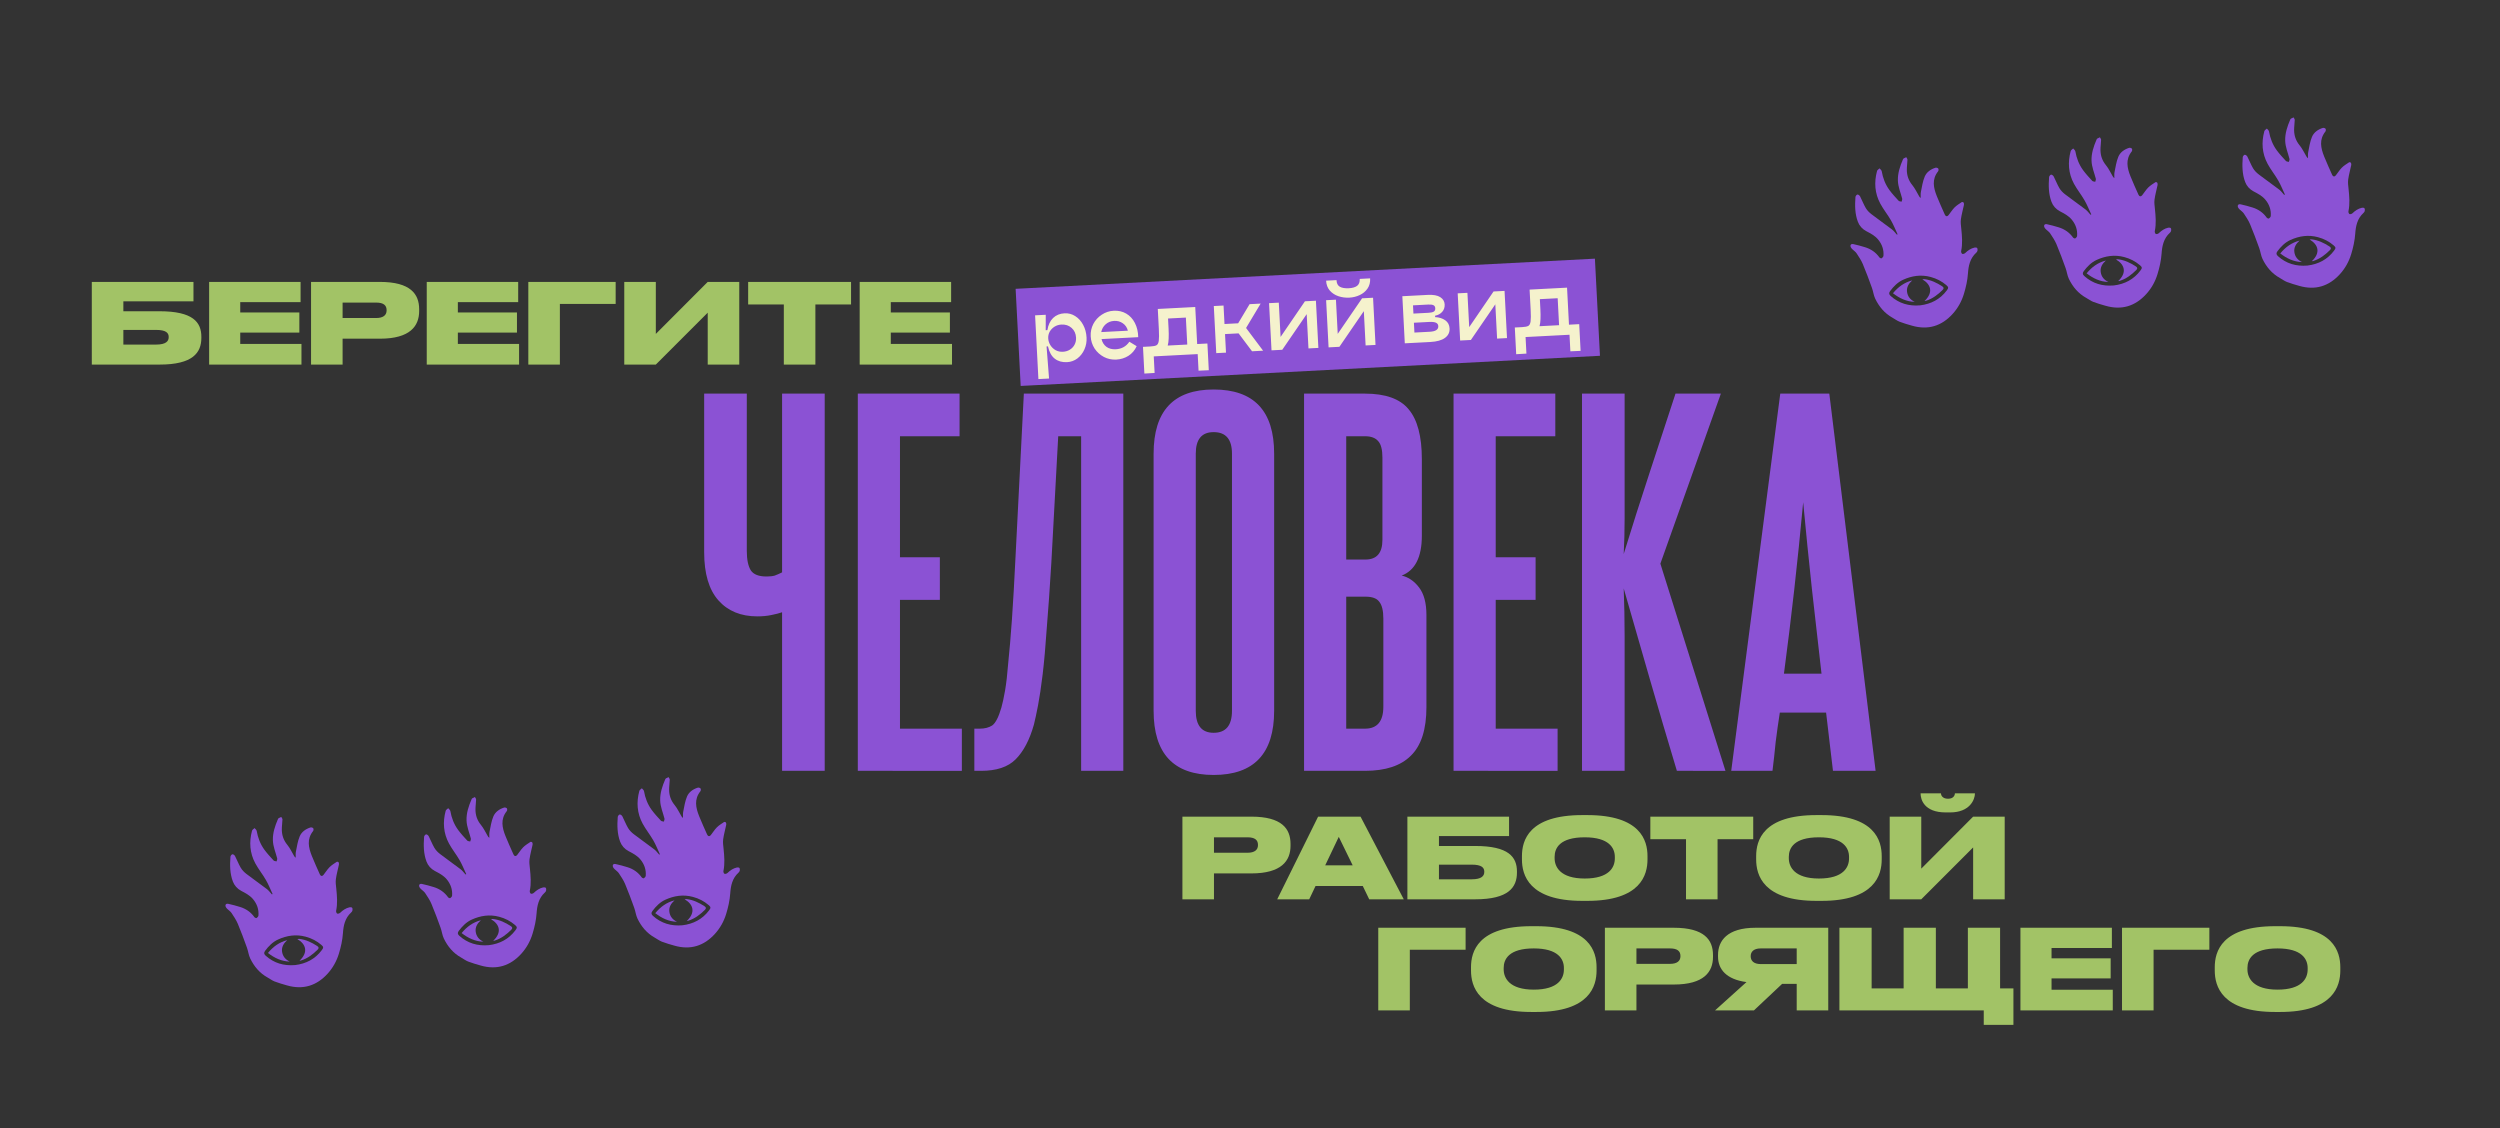 <svg fill="none" height="650" viewBox="0 0 1440 650" width="1440" xmlns="http://www.w3.org/2000/svg" xmlns:xlink="http://www.w3.org/1999/xlink"><rect x="0" y="0" width="1440" height="650" fill="#333333" stroke="none"/><clipPath id="a"><path d="m0 0h72.623v98.767h-72.623z" transform="matrix(.995 -.102 .102 .995 125 474.34)"/></clipPath><clipPath id="b"><path d="m0 0h72.623v98.767h-72.623z" transform="matrix(.995 -.102 .102 .995 236.543 462.881)"/></clipPath><clipPath id="c"><path d="m0 0h72.623v98.767h-72.623z" transform="matrix(.995 -.102 .102 .995 348.085 451.42)"/></clipPath><clipPath id="d"><path d="m0 0h72.623v98.767h-72.623z" transform="matrix(.995 -.102 .102 .995 1061 94.34)"/></clipPath><clipPath id="e"><path d="m0 0h72.623v98.767h-72.623z" transform="matrix(.995 -.102 .102 .995 1172.54 82.881)"/></clipPath><clipPath id="f"><path d="m0 0h72.623v98.767h-72.623z" transform="matrix(.995 -.102 .102 .995 1284.08 71.42)"/></clipPath><path d="m450.48 444v-91.344c-1.408.528-3.432 1.056-6.072 1.584-2.464.528-5.192.792-8.184.792-9.504 0-16.984-3.08-22.44-9.24s-8.184-15.4-8.184-27.72v-91.344h24.552v90.552c0 5.104.792 8.888 2.376 11.352 1.584 2.288 4.576 3.432 8.976 3.432 1.936 0 3.52-.176 4.752-.528 1.408-.528 2.816-1.144 4.224-1.848v-102.96h24.552v217.272zm43.618 0v-217.272h58.608v24.552h-34.32v69.696h22.968v24.552h-22.968v74.184h35.64v24.288zm67.122 0v-24.288h3.168c2.816 0 5.192-.616 7.128-1.848 1.936-1.408 3.696-4.84 5.28-10.296.704-2.464 1.408-5.72 2.112-9.768s1.32-9.416 1.848-16.104c.704-6.688 1.408-14.96 2.112-24.816.704-10.032 1.408-22.352 2.112-36.96l4.752-93.192h57.288v217.272h-24.288v-192.72h-13.2l-3.96 72.864c-.88 14.608-1.76 27.192-2.64 37.752-.704 10.384-1.496 19.272-2.376 26.664-.88 7.216-1.76 13.112-2.64 17.688s-1.672 8.272-2.376 11.088c-2.464 8.8-5.984 15.488-10.56 20.064-4.4 4.4-11 6.6-19.8 6.6zm103.255-182.688c0-24.64 11.528-36.96 34.584-36.96 23.232 0 34.848 12.32 34.848 36.96v148.104c0 24.64-11.616 36.96-34.848 36.96-23.056 0-34.584-12.32-34.584-36.96zm45.144 0c0-8.272-3.52-12.408-10.56-12.408-6.864 0-10.296 4.136-10.296 12.408v148.104c0 8.448 3.432 12.672 10.296 12.672 7.04 0 10.56-4.224 10.56-12.672zm86.662 2.376c0-4.576-.792-7.744-2.376-9.504-1.584-1.936-4.136-2.904-7.656-2.904h-10.824v71.016h11.088c6.512 0 9.768-3.784 9.768-11.352zm.528 92.664c0-4.576-.792-7.832-2.376-9.768-1.408-1.936-4.048-2.904-7.92-2.904h-11.088v76.032h10.824c7.04 0 10.56-4.224 10.56-12.672zm-45.672 87.648v-217.272h35.112c11.792 0 20.152 2.992 25.08 8.976 5.104 5.984 7.656 15.576 7.656 28.776v44.088c0 12.32-3.872 19.976-11.616 22.968 3.872.88 7.216 3.168 10.032 6.864s4.224 8.976 4.224 15.84v53.064c0 12.848-2.992 22.176-8.976 27.984-5.808 5.808-14.608 8.712-26.4 8.712zm86.109 0v-217.272h58.608v24.552h-34.32v69.696h22.968v24.552h-22.968v74.184h35.64v24.288zm128.634 0c-5.456-18.128-10.648-35.728-15.576-52.8-4.928-17.248-9.944-34.672-15.048-52.272.352 8.976.528 18.216.528 27.72v31.68 45.672h-24.552v-217.272h24.552v44.88 26.928c0 7.04-.176 13.904-.528 20.592 4.928-16.016 9.856-31.504 14.784-46.464 4.928-15.136 9.944-30.448 15.048-45.936h26.136l-34.848 97.944 37.488 119.328zm89.91 0-3.96-33.528h-26.66c-.88 5.632-1.67 11.264-2.38 16.896-.52 5.456-1.14 11-1.84 16.632h-23.763l28.243-217.272h28.25l26.67 217.272zm-6.6-55.968c-1.93-16.544-3.78-32.824-5.54-48.84-1.76-16.192-3.43-32.824-5.02-49.896-3.16 34.144-6.86 67.056-11.08 98.736z" fill="#8b52d4"/><path d="m52.88 210h39.04c19.264 0 24.064-6.912 24.064-15.424v-.576c0-8.384-4.8-14.72-24.064-14.72h-20.864v-5.696h40.384v-11.2h-58.56zm18.176-11.52v-8.448h18.88c5.696 0 7.232 1.728 7.232 4.032v.192c0 2.24-1.536 4.224-7.232 4.224zm49.406-36.096v47.616h53.184v-11.904h-35.264v-6.528h34.048v-11.584h-34.048v-5.952h34.752v-11.648zm98.383 32.704c17.408 0 22.592-7.296 22.592-15.936v-1.024c0-8.768-4.993-15.744-22.592-15.744h-39.681v47.616h18.176v-14.912zm-21.505-20.8h19.328c4.289 0 6.017 1.6 6.017 4.352v.192c0 2.624-1.856 4.352-6.017 4.352h-19.328zm48.464-11.904v47.616h53.185v-11.904h-35.265v-6.528h34.048v-11.584h-34.048v-5.952h34.753v-11.648zm58.511 47.616h18.176v-34.944h32.128v-12.672h-50.304zm103.329 0h18.176v-47.616h-18.176l-29.888 29.952v-29.952h-18.176v47.616h18.176l29.888-29.888zm43.84 0h18.176v-34.624h20.544v-12.992h-59.264v12.992h20.544zm43.693-47.616v47.616h53.184v-11.904h-35.264v-6.528h34.048v-11.584h-34.048v-5.952h34.752v-11.648z" fill="#a2c366"/><path d="m0 0h334v56h-334z" fill="#8b52d4" transform="matrix(.999 -.052 .052 .999 585 166.359)"/><path d="m613.163 180.458c2.237-.116 4.283.418 6.14 1.604 1.888 1.183 3.417 2.866 4.588 5.048 1.169 2.15 1.826 4.599 1.969 7.347.124 2.397-.286 4.662-1.233 6.794-.946 2.132-2.298 3.868-4.055 5.21-1.758 1.309-3.74 2.021-5.945 2.135-2.812.147-5.169-.516-7.072-1.987-1.904-1.471-3.212-3.838-3.927-7.101l-.815.042 1.443 18.478-6.136.32-1.911-36.719 6.136-.319-.018 8.893.958-.05c.485-3.005 1.581-5.337 3.289-6.996 1.74-1.661 3.937-2.56 6.589-2.699zm-.962 22.16c1.534-.079 2.891-.486 4.07-1.221 1.18-.734 2.075-1.694 2.686-2.879.642-1.219.924-2.564.848-4.034-.122-2.333-.971-4.195-2.55-5.587-1.58-1.424-3.537-2.075-5.869-1.953-1.47.076-2.795.482-3.975 1.216-1.179.734-2.106 1.696-2.781 2.884-.644 1.187-.929 2.468-.858 3.842.073 1.406.495 2.73 1.264 3.972.768 1.209 1.779 2.166 3.034 2.87 1.284.67 2.661.967 4.131.89zm22.274-7.311c.451 1.899 1.394 3.388 2.828 4.467 1.464 1.045 3.251 1.513 5.36 1.403 3.387-.176 6.004-1.626 7.849-4.35l4.219 2.569c-1.124 2.429-2.725 4.291-4.804 5.585-2.08 1.294-4.398 2.007-6.955 2.14-2.524.132-4.889-.37-7.095-1.505-2.208-1.167-4.007-2.788-5.396-4.862-1.36-2.108-2.106-4.441-2.239-6.997-.133-2.557.368-4.938 1.503-7.144 1.166-2.208 2.788-3.99 4.864-5.348 2.075-1.39 4.374-2.15 6.899-2.282 2.684-.139 5.084.409 7.199 1.644 2.115 1.236 3.779 3.04 4.992 5.412 1.211 2.34 1.85 5.063 1.915 8.168zm7.337-10.476c-1.981.103-3.645.767-4.991 1.99-1.316 1.19-2.152 2.676-2.508 4.457l15.339-.798c-.481-1.866-1.452-3.289-2.913-4.271-1.431-1.015-3.073-1.474-4.927-1.378zm53.651 13.022.801 15.387-5.898.259-.497-9.539-25.31 1.317.497 9.539-5.894.355-.801-15.388 4.171-.217c1.757-.091 2.963-.33 3.615-.716.685-.389 1.121-1.244 1.309-2.568.187-1.323.198-3.583.031-6.779l-.601-11.552 21.571-1.123 1.11 21.331zm-11.6.603-.808-15.531-10.259.534.3 5.752c.116 2.237.136 4.159.06 5.765-.047 1.573-.233 2.928-.558 4.066zm42.272-23.589-8.402 14.04 9.814 13.092-6.375.331-7.747-10.315-7.813.407.556 10.689-5.608.292-1.412-27.131 5.608-.292.554 10.642 7.861-.41 6.589-11.013zm31.833-1.656 1.415 27.179-5.705.297-1.027-19.75-14.072 20.535-6.232.325.046-.051-1.412-27.131 5.608-.292 1.028 19.749 14.024-20.532zm19.259-1.772c-2.205.115-4.302-.16-6.292-.826-1.989-.665-3.648-1.749-4.975-3.25-1.296-1.502-2.004-3.404-2.124-5.705l5.992-.312c.063 1.823.69 3.088 1.88 3.796 1.222.705 2.968.999 5.237.881 2.109-.11 3.703-.578 4.781-1.403 1.077-.857 1.569-2.18 1.476-3.97l5.992-.312c.12 2.301-.387 4.266-1.52 5.895s-2.638 2.877-4.515 3.744c-1.846.865-3.823 1.352-5.932 1.462zm13.653.059 1.415 27.179-5.705.297-1.027-19.75-14.072 20.536-6.28.326.046-.05-1.412-27.131 5.656-.295 1.025 19.702 14.027-20.485zm31.491-1.639c3.228-.168 5.637.267 7.23 1.306 1.592 1.038 2.433 2.421 2.522 4.146.09 1.726-.395 3.177-1.455 4.354-1.03 1.143-2.386 1.87-4.068 2.182l.042.815c2.313.104 4.251.708 5.814 1.812 1.564 1.105 2.398 2.663 2.503 4.677.118 2.269-.765 4.093-2.648 5.473-1.85 1.378-4.693 2.166-8.528 2.366l-14.62.761-1.412-27.131zm.536 10.306c1.342-.07 2.324-.297 2.945-.682s.908-1.025.861-1.92c-.045-.862-.396-1.453-1.053-1.771-.658-.318-1.658-.443-3-.373l-8.772.457.247 4.745zm.569 10.929c3.419-.178 5.078-1.258 4.974-3.239-.048-.927-.482-1.577-1.303-1.951-.822-.406-2.144-.561-3.965-.466l-8.772.456.294 5.657zm43.142-23.538 1.415 27.179-5.705.297-1.028-19.749-14.071 20.535-6.232.324.046-.05-1.412-27.132 5.608-.291 1.028 19.749 14.024-20.533zm43.008 19.151.801 15.387-5.898.259-.497-9.539-25.309 1.317.496 9.539-5.893.355-.801-15.388 4.17-.217c1.758-.091 2.963-.33 3.616-.716.684-.389 1.121-1.244 1.308-2.568.187-1.323.198-3.583.032-6.779l-.602-11.552 21.571-1.123 1.11 21.331zm-11.6.603-.808-15.531-10.258.534.299 5.752c.117 2.237.136 4.159.06 5.765-.046 1.573-.232 2.928-.558 4.067z" fill="#f5f2cd"/><path d="m720.752 503.088c17.408 0 22.592-7.296 22.592-15.936v-1.024c0-8.768-4.992-15.744-22.592-15.744h-39.68v47.616h18.176v-14.912zm-21.504-20.8h19.328c4.288 0 6.016 1.6 6.016 4.352v.192c0 2.624-1.856 4.352-6.016 4.352h-19.328zm79.887 16.128h-15.809l7.809-16.384zm9.536 19.584h19.904l-24.896-47.616h-24.448l-23.553 47.616h18.433l3.648-7.68h27.199zm21.989 0h39.04c19.264 0 24.064-6.912 24.064-15.424v-.576c0-8.384-4.8-14.72-24.064-14.72h-20.864v-5.696h40.384v-11.2h-58.56zm18.176-11.52v-8.448h18.88c5.696 0 7.232 1.728 7.232 4.032v.192c0 2.24-1.536 4.224-7.232 4.224zm82.558-36.992c-30.848 0-34.752 14.656-34.752 23.616v1.92c0 8.896 3.904 23.872 34.752 23.872h2.88c30.784 0 34.688-14.976 34.688-23.872v-1.92c0-8.96-3.968-23.616-34.688-23.616zm18.752 24.96c0 5.12-3.264 11.584-17.344 11.584s-17.344-6.72-17.344-11.712v-.768c0-5.056 3.008-11.264 17.344-11.264 14.08 0 17.344 6.208 17.344 11.264zm40.995 23.552h18.177v-34.624h20.542v-12.992h-59.263v12.992h20.544zm75.159-48.512c-30.85 0-34.75 14.656-34.75 23.616v1.92c0 8.896 3.9 23.872 34.75 23.872h2.88c30.78 0 34.69-14.976 34.69-23.872v-1.92c0-8.96-3.97-23.616-34.69-23.616zm18.75 24.96c0 5.12-3.26 11.584-17.34 11.584s-17.35-6.72-17.35-11.712v-.768c0-5.056 3.01-11.264 17.35-11.264 14.08 0 17.34 6.208 17.34 11.264zm71.48 23.552h18.18v-47.616h-18.18l-29.88 29.952v-29.952h-18.18v47.616h18.18l29.88-29.888zm-13.24-50.048c11.39 0 14.27-7.488 14.27-10.88v-.128h-11.52c0 .768-.51 3.136-3.97 3.136-3.52 0-4.1-2.368-4.1-3.136h-11.71v.128c0 3.392 1.99 10.88 14.47 10.88z" fill="#a2c366"/><path d="m793.88 582h18.176v-34.944h32.128v-12.672h-50.304zm88.172-48.512c-30.849 0-34.753 14.656-34.753 23.616v1.92c0 8.896 3.904 23.872 34.753 23.872h2.879c30.784 0 34.688-14.976 34.688-23.872v-1.92c0-8.96-3.967-23.616-34.688-23.616zm18.752 24.96c0 5.12-3.264 11.584-17.345 11.584-14.079 0-17.344-6.72-17.344-11.712v-.768c0-5.056 3.009-11.264 17.344-11.264 14.081 0 17.345 6.208 17.345 11.264zm63.291 8.64c17.408 0 22.592-7.296 22.592-15.936v-1.024c0-8.768-4.993-15.744-22.592-15.744h-39.681v47.616h18.176v-14.912zm-21.505-20.8h19.328c4.289 0 6.017 1.6 6.017 4.352v.192c0 2.624-1.856 4.352-6.017 4.352h-19.328zm92.31 20.416v15.296h18.17v-47.616h-41.85c-16.451 0-21.635 7.616-21.635 15.616v1.024c0 7.296 4.8 13.12 16.385 14.656l-18.113 16.32h22.403l16.25-15.296zm0-11.392h-20.67c-4.16 0-5.83-1.984-5.83-4.48v-.128c0-2.368 1.6-4.416 5.76-4.416h20.74zm24.6 26.688h83.14v8.32h17.09v-20.992h-7.68v-34.944h-18.56v34.944h-18.44v-34.944h-18.56v34.944h-18.43v-34.944h-18.56zm104.27-47.616v47.616h53.19v-11.904h-35.27v-6.528h34.05v-11.584h-34.05v-5.952h34.75v-11.648zm58.51 47.616h18.18v-34.944h32.13v-12.672h-50.31zm88.17-48.512c-30.84 0-34.75 14.656-34.75 23.616v1.92c0 8.896 3.91 23.872 34.75 23.872h2.88c30.79 0 34.69-14.976 34.69-23.872v-1.92c0-8.96-3.97-23.616-34.69-23.616zm18.76 24.96c0 5.12-3.27 11.584-17.35 11.584s-17.34-6.72-17.34-11.712v-.768c0-5.056 3.01-11.264 17.34-11.264 14.08 0 17.35 6.208 17.35 11.264z" fill="#a2c366"/><g fill="#8b52d4"><g clip-path="url(#a)"><path d="m157.022 514.971c-1.265-2.7-2.355-5.493-3.843-8.072-1.891-3.287-4.336-6.284-6.127-9.617-3.203-5.952-3.634-12.31-1.876-18.805.156-.58.953-1.003 1.454-1.503.424.544 1.126 1.039 1.228 1.638.677 3.948 2.086 7.62 4.461 10.868 1.592 2.177 3.455 4.174 5.291 6.171.338.37 1.124.354 1.702.517.126-.58.475-1.213.345-1.731-.885-3.47-2.374-6.782-2.476-10.452-.121-4.299 1.225-8.245 2.897-12.138.095-.22.248-.471.449-.592.469-.277.982-.481 1.477-.716.242.492.7.985.685 1.473-.051 1.963-.384 3.927-.362 5.885.038 3.222 1.01 6.103 3.156 8.713 1.588 1.934 2.638 4.276 3.929 6.436.213.358.431.713.914.996.023-1.161-.124-2.351.107-3.474.61-2.982 1.031-6.069 2.203-8.856 1.065-2.53 3.438-4.259 6.247-5.112.447-.135 1.305.133 1.548.486.251.366.206 1.226-.087 1.591-3.737 4.682-2.638 9.546-.708 14.391 1.415 3.552 3.036 7.029 4.579 10.535.475 1.077 1.373 1.258 2.1.364 1.195-1.471 2.164-3.133 3.494-4.469 1.212-1.221 2.757-2.14 4.213-3.118.194-.13.895.083 1.027.319.211.368.257.906.169 1.337-.575 2.791-1.376 5.549-1.754 8.362-.237 1.777.049 3.633.234 5.437.439 4.271.802 8.525-.08 12.803-.103.5.209 1.38.61 1.585.385.198 1.311-.081 1.69-.444 1.564-1.494 3.277-2.706 5.44-3.181.468-.101 1.241-.026 1.466.262.291.371.281 1.058.196 1.578-.067.399-.388.821-.713 1.116-3.606 3.263-4.463 7.571-4.771 11.974-.287 4.062-1.162 7.954-2.355 11.854-1.314 4.29-3.458 8.127-6.451 11.431-6.31 6.962-14.143 9.478-23.464 6.771-2.385-.694-4.788-1.359-7.091-2.251-1.441-.559-2.699-1.534-4.058-2.291-4.615-2.564-7.777-6.406-9.98-10.952-.933-1.927-1.145-4.171-1.882-6.204-1.676-4.627-3.363-9.259-5.277-13.793-.926-2.192-2.303-4.224-3.633-6.232-.581-.875-1.571-1.495-2.348-2.259-.35-.344-.724-.71-.919-1.138-.573-1.245.073-2.146 1.44-1.85 2.28.491 4.54 1.111 6.766 1.794 3.44 1.054 6.216 3.002 8.273 5.891.228.319 1.044.633 1.261.489.477-.32 1.012-.909 1.052-1.421.276-3.539-.809-6.673-3.116-9.442-1.835-2.202-4.323-3.476-6.827-4.795-2.263-1.193-3.924-3.084-4.788-5.368-1.74-4.606-1.759-9.453-1.398-14.29.039-.523.684-1.347 1.143-1.415.45-.067 1.244.541 1.503 1.04 1.155 2.224 2.029 4.599 3.3 6.755.782 1.325 1.955 2.526 3.199 3.485 3.907 3.008 7.971 5.83 11.892 8.822 1.083.827 1.888 1.992 2.819 3.001l.432-.19zm12.98 40.909c6.351-.768 11.517-3.515 15.316-8.556 1.112-1.474 1.114-1.935-.27-3.114-2.609-2.22-5.539-3.74-8.979-4.673-5.607-1.52-10.877-.661-15.917 1.627-3.054 1.386-5.44 3.805-7.446 6.497-.822 1.103-.694 1.897.306 2.798 4.792 4.319 10.497 5.972 16.99 5.421z"/><path d="m166.892 553.878c-4.829-.145-8.78-2.077-12.549-4.971 3.024-3.664 6.538-6.222 11.109-7.399-2.038 1.807-3.344 3.952-2.991 6.606.348 2.605 1.866 4.575 4.428 5.761z"/><path d="m172.529 553.374c5.175-4.882 3.744-9.555-1.262-12.471.51-.052.822-.141 1.119-.106 3.847.437 7.171 2.073 10.327 4.11 1.012.653 1.035 1.304.197 2.13-2.752 2.703-5.748 5.042-9.563 6.209-.216.067-.45.073-.818.128z"/></g><g clip-path="url(#b)"><path d="m268.565 503.512c-1.265-2.7-2.355-5.493-3.843-8.072-1.891-3.286-4.336-6.284-6.127-9.617-3.203-5.952-3.634-12.31-1.876-18.805.156-.58.953-1.003 1.454-1.503.424.544 1.126 1.039 1.228 1.638.677 3.948 2.086 7.62 4.461 10.868 1.592 2.177 3.455 4.174 5.291 6.171.338.37 1.124.354 1.702.517.126-.58.475-1.213.344-1.731-.884-3.47-2.373-6.782-2.475-10.452-.121-4.299 1.225-8.245 2.897-12.138.095-.22.248-.471.449-.592.469-.277.982-.481 1.477-.716.242.492.7.985.685 1.473-.051 1.963-.384 3.927-.362 5.885.038 3.222 1.01 6.103 3.156 8.713 1.588 1.934 2.638 4.276 3.929 6.436.212.358.431.713.914.996.023-1.161-.124-2.351.107-3.474.61-2.982 1.031-6.069 2.203-8.856 1.065-2.53 3.438-4.259 6.247-5.112.447-.135 1.305.133 1.548.486.251.366.206 1.226-.087 1.591-3.737 4.682-2.638 9.546-.708 14.391 1.415 3.552 3.036 7.029 4.579 10.535.475 1.077 1.373 1.258 2.1.364 1.195-1.471 2.164-3.133 3.494-4.469 1.212-1.221 2.757-2.14 4.213-3.118.194-.13.895.083 1.027.319.211.368.257.906.169 1.337-.575 2.791-1.376 5.549-1.754 8.362-.237 1.777.049 3.633.234 5.438.439 4.27.802 8.524-.08 12.802-.103.5.209 1.38.61 1.585.385.198 1.311-.081 1.69-.444 1.564-1.494 3.277-2.706 5.44-3.181.468-.101 1.241-.026 1.466.262.291.371.281 1.058.196 1.578-.067.399-.388.821-.713 1.116-3.606 3.263-4.463 7.571-4.771 11.974-.287 4.063-1.162 7.954-2.355 11.854-1.314 4.29-3.458 8.127-6.451 11.431-6.31 6.962-14.143 9.478-23.464 6.771-2.385-.694-4.788-1.359-7.091-2.251-1.441-.559-2.699-1.534-4.058-2.291-4.615-2.564-7.777-6.406-9.98-10.952-.933-1.927-1.145-4.171-1.882-6.204-1.676-4.627-3.363-9.259-5.277-13.793-.926-2.192-2.303-4.224-3.633-6.232-.581-.875-1.571-1.495-2.348-2.259-.35-.344-.724-.71-.919-1.138-.573-1.245.073-2.146 1.44-1.85 2.28.491 4.54 1.111 6.766 1.794 3.44 1.054 6.216 3.002 8.273 5.891.227.319 1.044.633 1.261.489.477-.32 1.012-.909 1.052-1.421.276-3.539-.809-6.673-3.116-9.442-1.835-2.202-4.323-3.476-6.827-4.795-2.263-1.193-3.924-3.084-4.789-5.368-1.739-4.606-1.758-9.453-1.397-14.29.039-.523.684-1.347 1.143-1.415.45-.067 1.244.541 1.503 1.04 1.155 2.224 2.029 4.599 3.3 6.755.782 1.325 1.955 2.526 3.199 3.485 3.907 3.008 7.971 5.83 11.892 8.822 1.082.827 1.888 1.992 2.819 3.001l.431-.19zm12.98 40.909c6.351-.768 11.517-3.515 15.316-8.556 1.112-1.474 1.114-1.934-.27-3.114-2.609-2.22-5.539-3.74-8.979-4.672-5.607-1.521-10.877-.662-15.917 1.626-3.054 1.386-5.44 3.805-7.446 6.497-.822 1.103-.694 1.897.306 2.798 4.792 4.319 10.497 5.972 16.99 5.421z"/><path d="m278.435 542.419c-4.829-.145-8.78-2.077-12.549-4.971 3.024-3.664 6.538-6.222 11.108-7.399-2.037 1.807-3.343 3.952-2.99 6.606.348 2.605 1.866 4.575 4.428 5.761z"/><path d="m284.072 541.916c5.175-4.883 3.744-9.556-1.262-12.472.51-.052.822-.141 1.119-.106 3.847.437 7.171 2.073 10.327 4.11 1.012.653 1.035 1.304.197 2.13-2.752 2.703-5.748 5.042-9.563 6.209-.216.067-.45.073-.818.129z"/></g><g clip-path="url(#c)"><path d="m380.107 492.051c-1.265-2.7-2.355-5.493-3.843-8.072-1.891-3.286-4.336-6.284-6.127-9.616-3.203-5.953-3.634-12.311-1.876-18.806.156-.58.953-1.003 1.454-1.503.424.544 1.126 1.039 1.228 1.638.677 3.948 2.086 7.62 4.461 10.868 1.592 2.177 3.455 4.174 5.291 6.171.338.37 1.124.354 1.702.517.126-.58.475-1.212.344-1.731-.884-3.47-2.373-6.782-2.475-10.451-.121-4.3 1.225-8.246 2.897-12.139.095-.22.248-.471.449-.592.469-.277.982-.481 1.477-.716.242.492.7.985.685 1.474-.051 1.962-.384 3.926-.362 5.884.038 3.222 1.01 6.103 3.156 8.713 1.588 1.934 2.638 4.276 3.929 6.436.212.358.431.713.914.996.023-1.161-.124-2.351.107-3.474.61-2.982 1.031-6.069 2.203-8.856 1.065-2.53 3.438-4.259 6.247-5.112.447-.135 1.305.134 1.548.486.251.366.206 1.226-.087 1.592-3.737 4.681-2.638 9.545-.708 14.39 1.415 3.552 3.036 7.029 4.579 10.535.475 1.077 1.373 1.258 2.1.364 1.195-1.471 2.164-3.133 3.494-4.469 1.212-1.221 2.757-2.14 4.213-3.118.194-.13.895.083 1.027.319.211.368.257.906.169 1.337-.575 2.791-1.376 5.55-1.754 8.362-.237 1.777.049 3.633.234 5.438.439 4.27.802 8.524-.08 12.802-.103.5.209 1.38.61 1.585.385.198 1.311-.081 1.69-.444 1.564-1.494 3.277-2.706 5.44-3.181.468-.101 1.241-.026 1.466.262.291.371.281 1.058.196 1.578-.067.399-.389.821-.713 1.116-3.606 3.263-4.463 7.571-4.771 11.974-.287 4.063-1.162 7.954-2.355 11.854-1.314 4.29-3.458 8.127-6.451 11.431-6.31 6.962-14.143 9.478-23.464 6.771-2.385-.694-4.788-1.359-7.091-2.251-1.441-.558-2.699-1.534-4.058-2.291-4.615-2.564-7.777-6.406-9.98-10.952-.933-1.927-1.145-4.171-1.882-6.204-1.676-4.627-3.363-9.259-5.277-13.793-.926-2.191-2.303-4.224-3.633-6.231-.581-.876-1.571-1.496-2.348-2.26-.35-.344-.724-.709-.919-1.138-.573-1.245.073-2.146 1.44-1.85 2.28.491 4.54 1.111 6.766 1.794 3.44 1.054 6.216 3.002 8.273 5.892.227.318 1.044.632 1.261.488.477-.319 1.012-.909 1.052-1.421.276-3.539-.809-6.673-3.116-9.442-1.835-2.202-4.323-3.476-6.827-4.795-2.263-1.193-3.924-3.084-4.789-5.368-1.739-4.606-1.758-9.453-1.397-14.29.039-.523.684-1.347 1.143-1.415.45-.067 1.244.541 1.503 1.04 1.155 2.224 2.029 4.599 3.3 6.756.782 1.324 1.955 2.525 3.199 3.484 3.907 3.008 7.971 5.831 11.892 8.822 1.082.828 1.888 1.992 2.819 3.001l.431-.19zm12.98 40.909c6.351-.768 11.517-3.514 15.316-8.556 1.112-1.474 1.114-1.934-.27-3.114-2.609-2.22-5.539-3.74-8.979-4.672-5.607-1.521-10.877-.662-15.917 1.626-3.054 1.386-5.44 3.805-7.446 6.497-.822 1.103-.694 1.897.306 2.798 4.792 4.319 10.497 5.972 16.99 5.421z"/><path d="m389.977 530.958c-4.829-.145-8.78-2.077-12.549-4.971 3.024-3.664 6.538-6.222 11.108-7.399-2.037 1.807-3.343 3.952-2.99 6.607.348 2.604 1.866 4.574 4.428 5.76z"/><path d="m395.614 530.451c5.175-4.883 3.744-9.556-1.262-12.472.51-.052.822-.14 1.119-.106 3.847.437 7.171 2.073 10.327 4.11 1.012.653 1.035 1.304.197 2.13-2.752 2.703-5.748 5.042-9.563 6.209-.216.067-.45.073-.818.129z"/></g><g clip-path="url(#d)"><path d="m1093.02 134.971c-1.26-2.7-2.35-5.493-3.84-8.072-1.89-3.287-4.34-6.284-6.13-9.617-3.2-5.952-3.63-12.31-1.87-18.805.15-.58.95-1.004 1.45-1.504.42.544 1.13 1.04 1.23 1.638.68 3.948 2.08 7.62 4.46 10.868 1.59 2.177 3.45 4.174 5.29 6.171.34.37 1.12.354 1.7.517.13-.58.48-1.213.35-1.731-.89-3.47-2.38-6.782-2.48-10.452-.12-4.299 1.23-8.245 2.9-12.138.09-.221.25-.471.45-.593.47-.277.98-.481 1.47-.716.25.492.7.985.69 1.474-.05 1.962-.38 3.927-.36 5.885.03 3.222 1.01 6.103 3.15 8.713 1.59 1.934 2.64 4.276 3.93 6.436.21.358.43.713.92.996.02-1.161-.13-2.351.1-3.474.61-2.982 1.03-6.069 2.21-8.856 1.06-2.53 3.43-4.259 6.24-5.112.45-.135 1.31.133 1.55.485.25.366.21 1.226-.09 1.592-3.73 4.681-2.63 9.546-.7 14.39 1.41 3.552 3.03 7.029 4.57 10.535.48 1.077 1.38 1.258 2.1.364 1.2-1.471 2.17-3.133 3.5-4.469 1.21-1.221 2.76-2.14 4.21-3.118.2-.13.9.083 1.03.319.21.368.26.906.17 1.337-.58 2.791-1.38 5.549-1.76 8.362-.23 1.777.05 3.633.24 5.437.44 4.271.8 8.525-.08 12.803-.11.5.21 1.38.61 1.585.38.198 1.31-.081 1.69-.444 1.56-1.494 3.28-2.706 5.44-3.181.47-.101 1.24-.026 1.46.262.3.371.29 1.058.2 1.578-.07.399-.39.821-.71 1.116-3.61 3.263-4.47 7.571-4.77 11.974-.29 4.062-1.17 7.954-2.36 11.854-1.31 4.29-3.46 8.127-6.45 11.431-6.31 6.962-14.14 9.478-23.46 6.771-2.39-.694-4.79-1.359-7.09-2.251-1.45-.559-2.7-1.534-4.06-2.291-4.62-2.564-7.78-6.406-9.98-10.952-.94-1.927-1.15-4.171-1.88-6.204-1.68-4.627-3.37-9.259-5.28-13.793-.93-2.192-2.3-4.224-3.63-6.232-.59-.875-1.58-1.495-2.35-2.259-.35-.344-.73-.71-.92-1.138-.58-1.245.07-2.146 1.44-1.85 2.28.491 4.54 1.111 6.76 1.794 3.44 1.054 6.22 3.002 8.28 5.891.22.319 1.04.633 1.26.489.47-.32 1.01-.909 1.05-1.421.28-3.539-.81-6.673-3.12-9.442-1.83-2.202-4.32-3.476-6.82-4.795-2.27-1.193-3.93-3.084-4.79-5.368-1.74-4.606-1.76-9.453-1.4-14.29.04-.523.68-1.347 1.14-1.415.45-.067 1.25.541 1.51 1.04 1.15 2.224 2.03 4.599 3.3 6.755.78 1.325 1.95 2.526 3.2 3.485 3.9 3.008 7.97 5.83 11.89 8.822 1.08.827 1.89 1.992 2.82 3.001l.43-.19zm12.98 40.909c6.35-.768 11.52-3.515 15.32-8.556 1.11-1.474 1.11-1.935-.27-3.114-2.61-2.22-5.54-3.74-8.98-4.673-5.61-1.52-10.88-.661-15.92 1.627-3.05 1.386-5.44 3.805-7.44 6.497-.83 1.103-.7 1.897.3 2.798 4.79 4.319 10.5 5.972 16.99 5.421z"/><path d="m1102.89 173.878c-4.83-.145-8.78-2.077-12.55-4.971 3.03-3.664 6.54-6.222 11.11-7.399-2.04 1.807-3.34 3.952-2.99 6.606.35 2.605 1.87 4.575 4.43 5.761z"/><path d="m1108.53 173.374c5.17-4.882 3.74-9.555-1.26-12.471.51-.052.82-.141 1.12-.106 3.84.437 7.17 2.073 10.32 4.11 1.01.653 1.04 1.304.2 2.13-2.75 2.703-5.75 5.042-9.56 6.209-.22.067-.45.073-.82.128z"/></g><g clip-path="url(#e)"><path d="m1204.57 123.512c-1.27-2.7-2.36-5.493-3.85-8.072-1.89-3.286-4.33-6.284-6.13-9.617-3.2-5.952-3.63-12.31-1.87-18.805.16-.58.95-1.004 1.45-1.504.43.544 1.13 1.04 1.23 1.638.68 3.949 2.09 7.62 4.46 10.869 1.59 2.177 3.46 4.174 5.29 6.171.34.37 1.13.354 1.71.517.12-.58.47-1.213.34-1.731-.89-3.47-2.37-6.782-2.48-10.451-.12-4.3 1.23-8.245 2.9-12.138.1-.221.25-.471.45-.593.47-.277.98-.481 1.48-.716.24.492.7.985.68 1.474-.05 1.962-.38 3.927-.36 5.885.04 3.221 1.01 6.103 3.16 8.713 1.58 1.933 2.63 4.276 3.92 6.436.22.358.44.713.92.996.02-1.161-.13-2.351.11-3.474.61-2.982 1.03-6.069 2.2-8.857 1.06-2.53 3.44-4.258 6.25-5.111.44-.135 1.3.133 1.54.485.25.366.21 1.226-.08 1.592-3.74 4.681-2.64 9.546-.71 14.39 1.41 3.552 3.03 7.029 4.58 10.535.47 1.077 1.37 1.258 2.1.364 1.19-1.471 2.16-3.133 3.49-4.469 1.21-1.221 2.76-2.14 4.22-3.118.19-.13.89.083 1.02.319.21.368.26.906.17 1.337-.57 2.791-1.37 5.549-1.75 8.362-.24 1.777.05 3.633.23 5.438.44 4.27.8 8.524-.08 12.802-.1.5.21 1.38.61 1.585.39.198 1.31-.081 1.69-.444 1.57-1.494 3.28-2.706 5.44-3.181.47-.101 1.24-.026 1.47.262.29.371.28 1.058.19 1.578-.06.399-.39.821-.71 1.116-3.61 3.263-4.46 7.571-4.77 11.974-.29 4.063-1.16 7.954-2.36 11.854-1.31 4.29-3.45 8.127-6.45 11.431-6.31 6.962-14.14 9.478-23.46 6.771-2.39-.694-4.79-1.359-7.09-2.251-1.44-.559-2.7-1.534-4.06-2.291-4.62-2.564-7.78-6.406-9.98-10.952-.93-1.927-1.14-4.171-1.88-6.204-1.68-4.627-3.36-9.259-5.28-13.793-.93-2.192-2.3-4.224-3.63-6.232-.58-.875-1.57-1.495-2.35-2.259-.35-.344-.72-.71-.92-1.138-.57-1.245.07-2.146 1.44-1.85 2.28.491 4.54 1.111 6.77 1.794 3.44 1.054 6.21 3.002 8.27 5.891.23.319 1.04.633 1.26.489.48-.32 1.01-.909 1.05-1.421.28-3.539-.81-6.673-3.11-9.442-1.84-2.202-4.33-3.476-6.83-4.795-2.26-1.193-3.92-3.084-4.79-5.368-1.74-4.606-1.76-9.453-1.4-14.29.04-.523.69-1.347 1.15-1.415.45-.067 1.24.541 1.5 1.04 1.15 2.224 2.03 4.599 3.3 6.755.78 1.325 1.96 2.526 3.2 3.485 3.91 3.008 7.97 5.83 11.89 8.822 1.08.827 1.89 1.992 2.82 3.001l.43-.19zm12.98 40.909c6.35-.768 11.51-3.515 15.31-8.556 1.11-1.474 1.12-1.934-.27-3.114-2.61-2.22-5.54-3.74-8.98-4.672-5.61-1.521-10.88-.662-15.92 1.626-3.05 1.386-5.43 3.805-7.44 6.497-.82 1.103-.7 1.897.31 2.798 4.79 4.319 10.49 5.972 16.99 5.421z"/><path d="m1214.44 162.419c-4.83-.145-8.79-2.077-12.55-4.971 3.02-3.664 6.53-6.222 11.1-7.399-2.03 1.807-3.34 3.952-2.99 6.606.35 2.605 1.87 4.575 4.43 5.761z"/><path d="m1220.07 161.916c5.18-4.883 3.75-9.556-1.26-12.472.51-.052.82-.141 1.12-.106 3.85.437 7.17 2.073 10.33 4.11 1.01.653 1.03 1.304.19 2.13-2.75 2.703-5.75 5.042-9.56 6.209-.22.067-.45.073-.82.129z"/></g><g clip-path="url(#f)"><path d="m1316.11 112.051c-1.27-2.7-2.36-5.493-3.85-8.072-1.89-3.286-4.33-6.284-6.12-9.617-3.21-5.952-3.64-12.311-1.88-18.805.16-.58.95-1.004 1.46-1.504.42.544 1.12 1.04 1.22 1.638.68 3.949 2.09 7.62 4.46 10.868 1.6 2.177 3.46 4.174 5.3 6.171.33.369 1.12.354 1.7.517.12-.58.47-1.213.34-1.731-.88-3.47-2.37-6.783-2.47-10.452-.12-4.3 1.22-8.245 2.89-12.138.1-.221.25-.471.45-.593.47-.277.98-.481 1.48-.716.24.492.7.985.68 1.474-.05 1.962-.38 3.927-.36 5.885.04 3.221 1.01 6.103 3.16 8.713 1.59 1.933 2.64 4.276 3.93 6.436.21.358.43.713.91.996.02-1.161-.12-2.351.11-3.474.61-2.982 1.03-6.069 2.2-8.857 1.07-2.53 3.44-4.258 6.25-5.111.44-.135 1.3.133 1.55.485.25.366.2 1.226-.09 1.592-3.74 4.681-2.64 9.546-.71 14.39 1.42 3.552 3.04 7.03 4.58 10.535.47 1.077 1.37 1.258 2.1.364 1.2-1.471 2.16-3.133 3.49-4.469 1.22-1.22 2.76-2.139 4.22-3.118.19-.13.89.083 1.02.319.22.367.26.906.17 1.337-.57 2.791-1.37 5.55-1.75 8.362-.24 1.777.05 3.633.23 5.438.44 4.27.81 8.524-.08 12.802-.1.5.21 1.38.61 1.585.39.198 1.31-.081 1.69-.444 1.57-1.494 3.28-2.706 5.44-3.181.47-.101 1.24-.026 1.47.262.29.371.28 1.058.19 1.578-.06.399-.38.821-.71 1.116-3.6 3.263-4.46 7.571-4.77 11.974-.29 4.063-1.16 7.954-2.35 11.854-1.32 4.29-3.46 8.127-6.45 11.431-6.32 6.962-14.15 9.478-23.47 6.771-2.38-.694-4.79-1.359-7.09-2.251-1.44-.558-2.7-1.534-4.06-2.291-4.61-2.564-7.78-6.406-9.98-10.952-.93-1.927-1.14-4.171-1.88-6.204-1.68-4.627-3.36-9.259-5.28-13.793-.92-2.191-2.3-4.224-3.63-6.231-.58-.876-1.57-1.496-2.35-2.26-.35-.344-.72-.709-.92-1.138-.57-1.245.08-2.146 1.44-1.85 2.28.491 4.54 1.111 6.77 1.794 3.44 1.054 6.22 3.002 8.27 5.892.23.318 1.05.632 1.26.488.48-.319 1.02-.909 1.06-1.421.27-3.539-.81-6.673-3.12-9.442-1.84-2.202-4.32-3.476-6.83-4.795-2.26-1.193-3.92-3.084-4.79-5.368-1.74-4.606-1.76-9.453-1.39-14.29.04-.524.68-1.347 1.14-1.415.45-.067 1.24.54 1.5 1.04 1.16 2.224 2.03 4.6 3.3 6.756.78 1.324 1.96 2.525 3.2 3.485 3.91 3.008 7.97 5.831 11.89 8.822 1.09.828 1.89 1.992 2.82 3.001l.43-.19zm12.98 40.909c6.35-.768 11.51-3.514 15.31-8.556 1.12-1.474 1.12-1.934-.27-3.114-2.61-2.22-5.54-3.74-8.98-4.672-5.6-1.521-10.87-.662-15.91 1.626-3.06 1.386-5.44 3.805-7.45 6.497-.82 1.103-.69 1.897.31 2.798 4.79 4.319 10.49 5.972 16.99 5.421z"/><path d="m1325.98 150.958c-4.83-.145-8.78-2.077-12.55-4.971 3.02-3.664 6.54-6.222 11.11-7.399-2.04 1.807-3.35 3.952-2.99 6.607.34 2.604 1.86 4.574 4.42 5.76z"/><path d="m1331.61 150.451c5.18-4.883 3.75-9.556-1.26-12.472.51-.052.82-.14 1.12-.106 3.85.437 7.17 2.073 10.33 4.11 1.01.653 1.03 1.304.19 2.13-2.75 2.703-5.74 5.042-9.56 6.209-.21.067-.45.073-.82.129z"/></g></g></svg>
